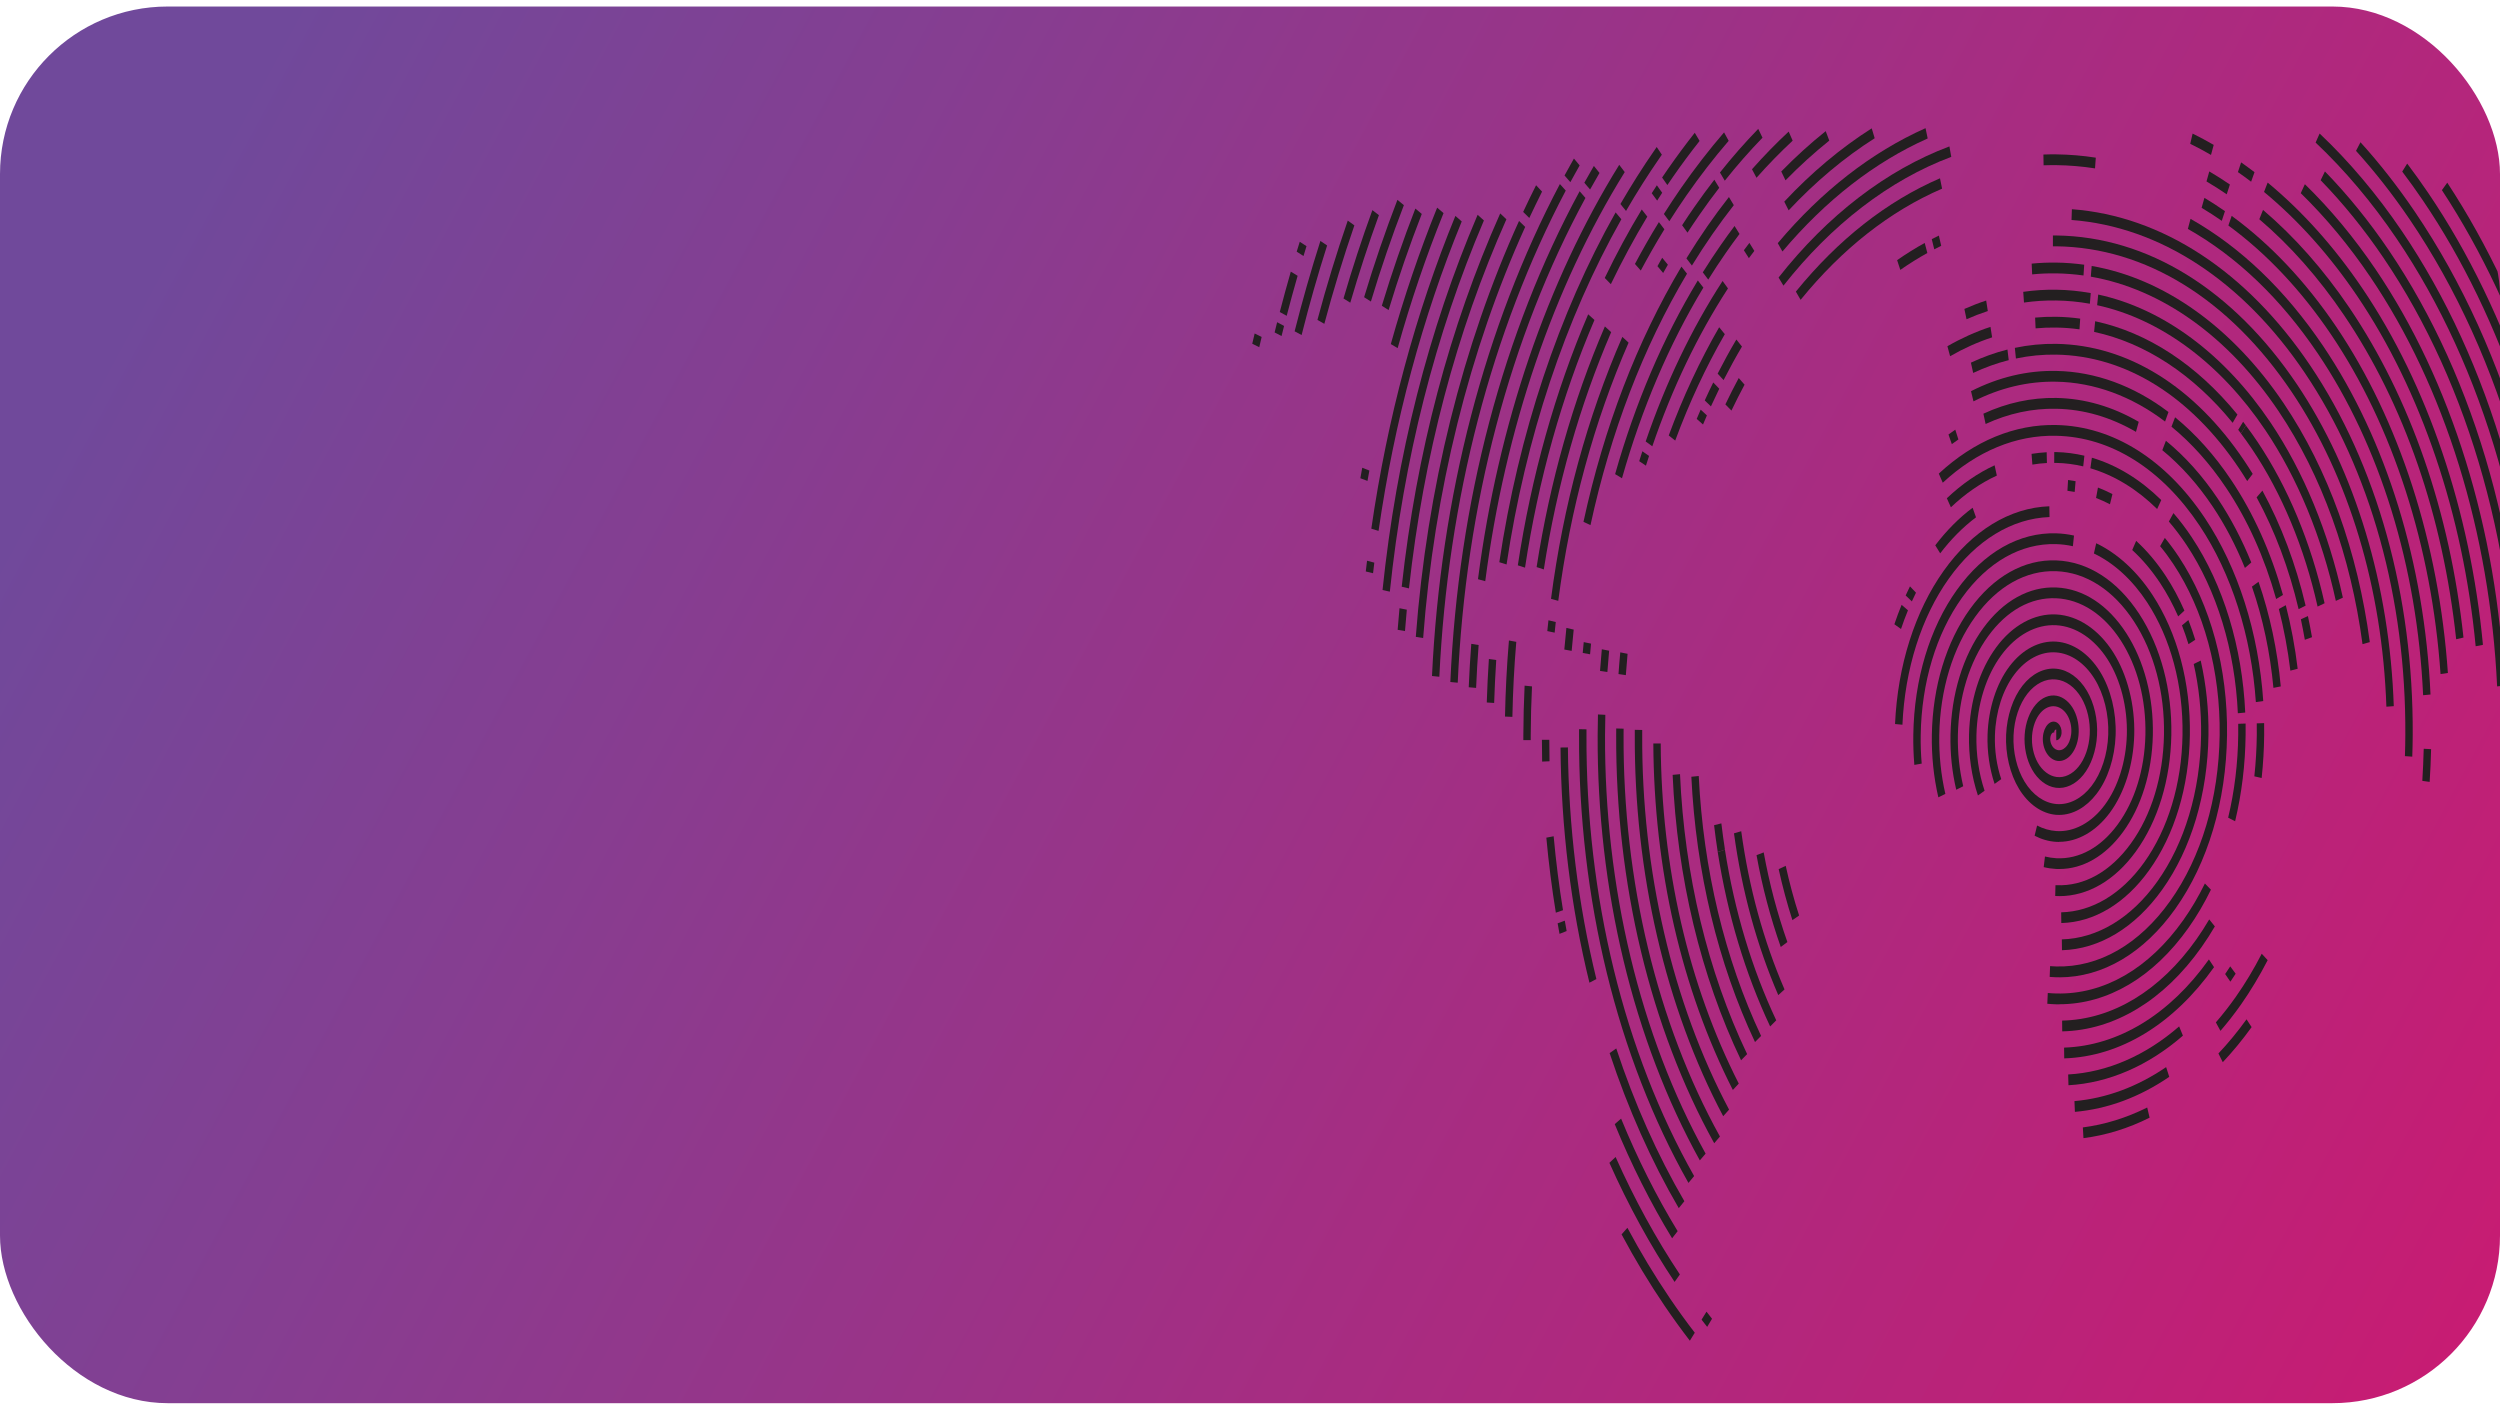 <svg width="358" height="201" viewBox="0 0 358 201" fill="none" xmlns="http://www.w3.org/2000/svg">
<rect y="0.934" width="358" height="200" rx="24" fill="url(#paint0_linear_2320_1569)"/>
<g clip-path="url(#clip0_2320_1569)">
<path d="M318.869 27.827C317.923 27.176 316.944 26.556 315.971 25.982L316.37 24.548C317.359 25.129 318.354 25.765 319.321 26.424L318.869 27.819V27.827Z" fill="#231F20"/>
<path d="M351.723 91.54C349.83 73.91 344.278 57.869 335.674 45.147C332.063 39.805 327.979 35.177 323.533 31.393L324.065 30.06C328.591 33.913 332.749 38.619 336.429 44.061C345.188 57.016 350.841 73.351 352.771 91.299L351.723 91.54Z" fill="#231F20"/>
<path d="M248.147 156.089C240.782 141.615 236.846 124.458 236.756 106.464H237.814C237.899 124.117 241.765 140.964 248.992 155.167L248.141 156.089H248.147Z" fill="#231F20"/>
<path d="M247.939 58.792L247.073 57.908C247.684 56.629 248.328 55.357 248.987 54.132L249.822 55.086C249.173 56.288 248.546 57.536 247.945 58.792H247.939Z" fill="#231F20"/>
<path d="M257.846 42.937L257.166 41.759C263.244 34.285 270.189 28.827 277.805 25.532L278.108 27.013C270.631 30.246 263.813 35.603 257.846 42.937Z" fill="#231F20"/>
<path d="M300.002 24.113C298.167 23.827 296.3 23.672 294.455 23.648C293.849 23.648 293.243 23.648 292.642 23.672L292.615 22.129C293.232 22.105 293.849 22.098 294.466 22.105C296.348 22.129 298.252 22.284 300.119 22.578L300.007 24.113H300.002Z" fill="#231F20"/>
<path d="M318.157 31.626C317.21 30.967 316.237 30.331 315.269 29.758L315.673 28.331C316.657 28.92 317.652 29.564 318.614 30.238L318.157 31.634V31.626Z" fill="#231F20"/>
<path d="M349.485 96.525C348.219 78.259 342.651 60.986 333.797 47.884C329.511 41.542 324.565 36.293 319.104 32.293L319.577 30.913C325.145 34.983 330.181 40.333 334.552 46.798C343.571 60.149 349.251 77.755 350.538 96.37L349.485 96.525Z" fill="#231F20"/>
<path d="M249.322 151.833C243.552 139.762 240.164 125.629 239.521 110.96L240.579 110.86C241.207 125.241 244.53 139.103 250.189 150.949L249.322 151.833Z" fill="#231F20"/>
<path d="M346.99 99.556C346.155 81.166 340.8 63.785 331.914 50.628C326.618 42.782 320.353 36.774 313.302 32.781L313.684 31.339C320.874 35.409 327.261 41.534 332.669 49.543C341.731 62.971 347.192 80.693 348.049 99.455L346.99 99.556Z" fill="#231F20"/>
<path d="M347.926 111.968L346.874 111.821C346.969 110.301 347.038 108.751 347.076 107.223L348.134 107.278C348.097 108.836 348.028 110.41 347.926 111.96V111.968Z" fill="#231F20"/>
<path d="M251.316 149.22C246.009 137.963 242.861 124.83 242.201 111.232L243.26 111.123C243.903 124.45 246.993 137.32 252.188 148.344L251.316 149.22Z" fill="#231F20"/>
<path d="M272.125 38.65L271.668 37.255C272.955 36.355 274.284 35.526 275.619 34.789L275.996 36.231C274.688 36.952 273.391 37.766 272.125 38.65Z" fill="#231F20"/>
<path d="M276.986 35.704L276.629 34.246C276.964 34.068 277.305 33.898 277.645 33.735L277.98 35.2C277.645 35.363 277.315 35.526 276.986 35.704Z" fill="#231F20"/>
<path d="M345.443 108.355L344.385 108.278C344.422 107.262 344.438 106.239 344.443 105.247C344.555 85.733 339.439 67.312 330.032 53.373C321.161 40.224 309.303 32.456 296.641 31.502L296.694 29.959C309.622 30.928 321.725 38.859 330.787 52.287C340.391 66.521 345.613 85.337 345.501 105.254C345.496 106.27 345.475 107.317 345.438 108.355H345.443Z" fill="#231F20"/>
<path d="M253.486 146.988C249.912 139.39 247.386 130.994 245.977 122.016L247.009 121.675C248.386 130.459 250.859 138.677 254.358 146.112L253.486 146.988Z" fill="#231F20"/>
<path d="M245.982 122.016C245.786 120.752 245.605 119.457 245.456 118.17L246.498 117.907C246.647 119.163 246.823 120.426 247.014 121.667L245.982 122.008V122.016Z" fill="#231F20"/>
<path d="M341.731 101.207C341.157 84.252 336.333 68.235 328.154 56.102C319.21 42.829 307.239 35.433 294.45 35.27H293.976V33.719H294.46C307.532 33.89 319.768 41.449 328.91 55.016C337.269 67.421 342.199 83.794 342.789 101.122L341.731 101.2V101.207Z" fill="#231F20"/>
<path d="M254.65 142.506C251.571 135.382 249.439 127.582 248.306 119.333L249.343 119.031C250.449 127.094 252.534 134.715 255.544 141.685L254.645 142.506H254.65Z" fill="#231F20"/>
<path d="M298.358 39.449C297.066 39.27 295.753 39.169 294.45 39.146C293.306 39.131 292.147 39.177 291.004 39.294L290.935 37.751C292.105 37.635 293.29 37.588 294.46 37.603C295.79 37.619 297.135 37.727 298.459 37.906L298.358 39.441V39.449Z" fill="#231F20"/>
<path d="M338.312 92.245C336.631 79.6 332.467 68.056 326.272 58.854C319.114 48.217 309.568 41.387 299.401 39.619L299.528 38.084C309.935 39.898 319.704 46.883 327.032 57.768C333.377 67.188 337.636 79.011 339.354 91.95L338.312 92.245Z" fill="#231F20"/>
<path d="M255.007 135.614C253.528 131.428 252.358 127.009 251.534 122.458L252.561 122.062C253.369 126.497 254.507 130.815 255.953 134.901L255.012 135.606L255.007 135.614Z" fill="#231F20"/>
<path d="M281.607 45.721L281.299 44.24C282.32 43.79 283.373 43.379 284.42 43.038L284.654 44.542C283.633 44.876 282.607 45.271 281.607 45.713V45.721Z" fill="#231F20"/>
<path d="M299.273 43.496C297.678 43.209 296.056 43.054 294.45 43.031C292.913 43.007 291.36 43.108 289.834 43.325L289.727 41.79C291.291 41.565 292.881 41.464 294.455 41.488C296.103 41.511 297.763 41.674 299.395 41.968L299.268 43.503L299.273 43.496Z" fill="#231F20"/>
<path d="M334.493 86.05C332.499 76.91 329.005 68.452 324.395 61.59C317.965 52.031 309.414 45.682 300.31 43.705L300.464 42.178C309.792 44.201 318.556 50.713 325.145 60.513C329.872 67.545 333.451 76.212 335.499 85.585L334.488 86.05H334.493Z" fill="#231F20"/>
<path d="M256.671 131.761C255.911 129.397 255.251 126.939 254.704 124.458L255.714 123.985C256.246 126.404 256.889 128.8 257.634 131.102L256.677 131.761H256.671Z" fill="#231F20"/>
<path d="M279.256 51.016L278.868 49.581C280.868 48.426 282.942 47.496 285.037 46.806L285.271 48.31C283.229 48.977 281.208 49.884 279.256 51.008V51.016Z" fill="#231F20"/>
<path d="M297.789 47.163C296.683 47.008 295.561 46.922 294.45 46.907C293.466 46.891 292.477 46.93 291.498 47.023L291.429 45.48C292.434 45.387 293.45 45.348 294.455 45.364C295.593 45.379 296.747 45.472 297.885 45.627L297.784 47.163H297.789Z" fill="#231F20"/>
<path d="M319.72 60.552C314.067 53.613 307.202 49.109 299.874 47.527L300.028 46C307.553 47.62 314.594 52.241 320.401 59.366L319.72 60.544V60.552Z" fill="#231F20"/>
<path d="M320.901 62.063C320.773 61.893 320.64 61.722 320.513 61.552L321.215 60.397C321.348 60.567 321.481 60.745 321.614 60.924L320.901 62.063Z" fill="#231F20"/>
<path d="M331.877 86.857C330 78.445 326.761 70.661 322.512 64.335C321.991 63.56 321.449 62.8 320.901 62.071L321.613 60.932C322.177 61.684 322.736 62.467 323.267 63.258C327.628 69.754 330.952 77.747 332.882 86.384L331.877 86.865V86.857Z" fill="#231F20"/>
<path d="M318.3 152.104L317.678 150.856C319.087 149.368 320.438 147.724 321.704 145.964L322.432 147.081C321.135 148.887 319.742 150.577 318.295 152.112L318.3 152.104Z" fill="#231F20"/>
<path d="M298.353 162.982L298.263 161.447C301.395 161.043 304.495 160.082 307.479 158.594L307.824 160.051C304.761 161.586 301.576 162.571 298.358 162.982H298.353Z" fill="#231F20"/>
<path d="M282.559 53.404L282.234 51.931C283.941 51.132 285.702 50.496 287.467 50.054L287.648 51.574C285.93 52.008 284.223 52.621 282.559 53.404Z" fill="#231F20"/>
<path d="M321.794 68.886C321.417 68.266 321.023 67.653 320.635 67.072C313.7 56.73 304.399 50.946 294.45 50.783C292.53 50.752 290.583 50.938 288.68 51.341L288.525 49.814C290.482 49.403 292.477 49.209 294.46 49.24C304.692 49.411 314.259 55.357 321.39 65.994C321.794 66.591 322.193 67.219 322.587 67.862L321.794 68.894V68.886Z" fill="#231F20"/>
<path d="M329.16 87.229C327.793 81.422 325.767 76.034 323.145 71.219L323.975 70.258C326.671 75.212 328.755 80.748 330.165 86.725L329.165 87.229H329.16Z" fill="#231F20"/>
<path d="M330.053 91.625C329.883 90.64 329.691 89.648 329.484 88.679L330.494 88.221C330.707 89.214 330.904 90.229 331.079 91.245L330.053 91.617V91.625Z" fill="#231F20"/>
<path d="M317.965 147.615L317.311 146.406C318.306 145.259 319.268 144.026 320.178 142.731C321.512 140.832 322.757 138.762 323.879 136.575L324.73 137.498C323.576 139.739 322.294 141.871 320.922 143.832C319.991 145.158 318.997 146.429 317.971 147.615H317.965Z" fill="#231F20"/>
<path d="M297.125 159.221L297.061 157.679C301.624 157.275 306.037 155.64 310.191 152.81L310.637 154.205C306.367 157.12 301.82 158.803 297.125 159.221Z" fill="#231F20"/>
<path d="M310.036 60.365C305.25 56.722 299.858 54.752 294.45 54.66C290.413 54.582 286.425 55.535 282.601 57.474L282.25 56.016C286.191 54.016 290.286 53.031 294.46 53.117C300.034 53.218 305.591 55.249 310.526 59.001L310.036 60.373V60.365Z" fill="#231F20"/>
<path d="M325.947 85.779C324.272 79.81 321.853 74.437 318.752 69.816C316.45 66.382 313.828 63.451 310.956 61.102L311.472 59.753C314.434 62.172 317.136 65.196 319.507 68.739C322.698 73.507 325.192 79.042 326.921 85.198L325.942 85.779H325.947Z" fill="#231F20"/>
<path d="M327.979 96.028C327.618 93.028 327.059 90.059 326.331 87.206L327.325 86.663C328.08 89.609 328.654 92.671 329.027 95.765L327.984 96.036L327.979 96.028Z" fill="#231F20"/>
<path d="M319.39 140.576L318.641 139.483C318.885 139.119 319.13 138.754 319.369 138.382L320.146 139.436C319.901 139.816 319.651 140.196 319.396 140.568L319.39 140.576Z" fill="#231F20"/>
<path d="M296.205 155.407L296.162 153.864C301.746 153.546 307.245 151.166 312.052 146.98L312.594 148.305C307.633 152.624 301.964 155.081 296.199 155.407H296.205Z" fill="#231F20"/>
<path d="M279.501 63.599L279.022 62.219C279.342 61.978 279.666 61.753 279.996 61.529L280.442 62.932C280.129 63.149 279.815 63.366 279.501 63.599Z" fill="#231F20"/>
<path d="M305.867 61.839C302.219 59.722 298.38 58.606 294.45 58.536C291.02 58.466 287.616 59.203 284.34 60.715L284.021 59.242C287.403 57.675 290.913 56.923 294.466 56.986C298.528 57.063 302.496 58.21 306.266 60.404L305.872 61.839H305.867Z" fill="#231F20"/>
<path d="M321.47 81.329C320.188 78.151 318.641 75.197 316.87 72.553C314.737 69.367 312.307 66.645 309.643 64.467L310.159 63.118C312.913 65.366 315.429 68.18 317.63 71.475C319.454 74.212 321.055 77.259 322.384 80.546L321.47 81.329Z" fill="#231F20"/>
<path d="M325.554 98.502C325.086 93.447 324.049 88.57 322.475 84.004L323.422 83.306C325.049 88.028 326.123 93.067 326.607 98.292L325.559 98.502H325.554Z" fill="#231F20"/>
<path d="M295.598 151.562L295.577 150.019C303.341 149.763 310.707 145.274 316.317 137.39L317.051 138.498C311.249 146.654 303.634 151.298 295.604 151.562H295.598Z" fill="#231F20"/>
<path d="M323.039 100.541C322.401 91.09 319.545 82.12 314.993 75.29C309.563 67.142 302.267 62.567 294.45 62.405C288.69 62.273 283.075 64.614 278.204 69.126L277.635 67.824C282.681 63.141 288.51 60.73 294.466 60.862C302.565 61.032 310.127 65.769 315.753 74.212C320.475 81.298 323.438 90.594 324.097 100.386L323.044 100.541H323.039Z" fill="#231F20"/>
<path d="M323.868 111.41L322.821 111.17C323.033 109.216 323.15 107.223 323.172 105.239C323.177 104.688 323.172 104.138 323.166 103.587L324.224 103.549C324.235 104.122 324.235 104.688 324.23 105.262C324.209 107.316 324.086 109.386 323.868 111.41Z" fill="#231F20"/>
<path d="M295.311 147.693L295.295 146.15C302.506 145.995 309.34 141.855 314.53 134.506C315.168 133.606 315.785 132.645 316.359 131.66L317.168 132.661C316.567 133.684 315.929 134.684 315.269 135.614C309.882 143.243 302.793 147.53 295.311 147.693Z" fill="#231F20"/>
<path d="M279.368 72.646L278.788 71.351C280.91 69.336 283.213 67.746 285.627 66.63L285.946 68.103C283.622 69.173 281.41 70.7 279.368 72.646Z" fill="#231F20"/>
<path d="M291.035 66.529L290.918 64.994C291.631 64.878 292.36 64.8 293.083 64.761L293.12 66.304C292.429 66.335 291.727 66.413 291.041 66.529H291.035Z" fill="#231F20"/>
<path d="M298.316 66.785C297.045 66.483 295.742 66.312 294.45 66.289H294.163L294.168 64.738H294.466C295.811 64.769 297.162 64.948 298.486 65.258L298.316 66.785Z" fill="#231F20"/>
<path d="M308.898 72.886C305.995 70.033 302.777 68.072 299.342 67.056L299.555 65.544C303.128 66.599 306.473 68.645 309.494 71.607L308.904 72.886H308.898Z" fill="#231F20"/>
<path d="M320.46 102.138C320.055 93.113 317.444 84.554 313.11 78.034C312.318 76.848 311.467 75.716 310.579 74.685L311.238 73.476C312.164 74.546 313.052 75.716 313.871 76.957C318.38 83.74 321.092 92.648 321.518 102.037L320.46 102.138Z" fill="#231F20"/>
<path d="M320.071 117.604L319.072 117.093C319.986 113.271 320.47 109.286 320.513 105.231C320.518 104.704 320.513 104.177 320.513 103.649L321.571 103.611C321.582 104.161 321.582 104.704 321.571 105.254C321.523 109.472 321.018 113.619 320.071 117.597V117.604Z" fill="#231F20"/>
<path d="M294.891 143.817C294.742 143.817 294.593 143.817 294.45 143.817C294.024 143.809 293.599 143.778 293.173 143.739L293.242 142.196C293.652 142.235 294.056 142.258 294.466 142.266C301.278 142.444 307.739 138.7 312.653 131.753C313.786 130.149 314.828 128.389 315.742 126.512L316.604 127.404C315.652 129.358 314.573 131.195 313.392 132.862C308.377 139.94 301.826 143.809 294.891 143.809V143.817Z" fill="#231F20"/>
<path d="M272.226 90.074L271.274 89.392C271.593 88.446 271.939 87.508 272.311 86.609L273.221 87.4C272.864 88.26 272.529 89.16 272.226 90.067V90.074Z" fill="#231F20"/>
<path d="M273.774 86.12L272.891 85.268C273.088 84.826 273.295 84.391 273.508 83.965L274.369 84.872C274.167 85.283 273.97 85.702 273.779 86.12H273.774Z" fill="#231F20"/>
<path d="M277.836 79.236L277.129 78.088C278.746 75.964 280.543 74.158 282.479 72.708L282.963 74.08C281.112 75.468 279.389 77.205 277.836 79.236Z" fill="#231F20"/>
<path d="M297.093 70.444C296.747 70.382 296.407 70.328 296.056 70.281L296.146 68.739C296.508 68.785 296.869 68.839 297.226 68.909L297.093 70.444Z" fill="#231F20"/>
<path d="M302.145 72.212C301.491 71.871 300.826 71.568 300.156 71.312L300.427 69.816C301.124 70.088 301.82 70.398 302.501 70.754L302.145 72.212Z" fill="#231F20"/>
<path d="M294.891 139.948C294.742 139.948 294.593 139.948 294.444 139.948C294.131 139.94 293.822 139.925 293.514 139.894L293.572 138.351C293.87 138.374 294.162 138.39 294.46 138.397C300.56 138.553 306.356 135.227 310.77 129.024C315.227 122.752 317.742 114.31 317.854 105.239C317.965 96.083 315.61 87.392 311.228 80.779C310.632 79.879 309.994 79.011 309.329 78.213L310.004 77.026C310.696 77.864 311.361 78.763 311.988 79.709C316.567 86.624 319.029 95.703 318.912 105.27C318.795 114.751 316.168 123.582 311.504 130.141C306.995 136.483 301.108 139.956 294.886 139.956L294.891 139.948Z" fill="#231F20"/>
<path d="M272.428 103.781L271.37 103.681C271.742 95.315 274.22 87.524 278.342 81.732C282.436 75.98 287.807 72.7 293.466 72.499L293.492 74.042C288.1 74.235 282.979 77.368 279.076 82.849C275.14 88.369 272.779 95.804 272.428 103.781Z" fill="#231F20"/>
<path d="M311.914 88.268C311.169 86.57 310.308 84.973 309.345 83.515C308.149 81.701 306.798 80.104 305.335 78.763L305.899 77.453C307.436 78.856 308.856 80.538 310.111 82.445C311.121 83.973 312.025 85.655 312.807 87.438L311.914 88.268Z" fill="#231F20"/>
<path d="M313.392 92.253C313.115 91.338 312.796 90.431 312.456 89.555L313.376 88.787C313.738 89.71 314.067 90.663 314.36 91.617L313.392 92.245V92.253Z" fill="#231F20"/>
<path d="M295.274 136.064L295.253 134.521C300.353 134.382 305.197 131.451 308.893 126.28C312.85 120.744 315.083 113.271 315.195 105.239C315.243 101.781 314.886 98.37 314.137 95.083L315.142 94.594C315.929 98.044 316.301 101.642 316.253 105.27C316.136 113.713 313.786 121.574 309.627 127.396C305.734 132.847 300.64 135.924 295.274 136.072V136.064Z" fill="#231F20"/>
<path d="M274.135 109.534C274.013 108.115 273.965 106.665 273.986 105.231C274.103 97.3 276.316 89.935 280.224 84.477C284.09 79.081 289.153 76.204 294.471 76.375C295.311 76.398 296.162 76.507 296.997 76.693L296.837 78.22C296.045 78.042 295.242 77.941 294.444 77.918C289.408 77.763 284.617 80.484 280.958 85.593C277.257 90.764 275.156 97.749 275.045 105.27C275.023 106.626 275.071 107.999 275.188 109.348L274.135 109.534Z" fill="#231F20"/>
<path d="M295.178 132.188L295.162 130.645C299.587 130.544 303.799 128.017 307.016 123.535C310.467 118.729 312.43 112.232 312.536 105.231C312.648 98.145 310.845 91.408 307.468 86.252C305.373 83.058 302.74 80.639 299.847 79.259L300.177 77.794C303.23 79.251 306.016 81.81 308.228 85.182C311.802 90.633 313.706 97.765 313.589 105.262C313.472 112.674 311.398 119.558 307.739 124.644C304.325 129.397 299.863 132.071 295.168 132.18L295.178 132.188Z" fill="#231F20"/>
<path d="M294.891 128.319C294.742 128.319 294.593 128.319 294.444 128.311H294.306L294.343 126.76H294.471C298.449 126.939 302.235 124.807 305.139 120.791C308.09 116.721 309.771 111.193 309.882 105.231C309.994 99.184 308.468 93.416 305.591 88.997C302.671 84.516 298.715 81.957 294.444 81.794C290.116 81.639 285.994 83.957 282.835 88.338C279.634 92.78 277.81 98.788 277.704 105.27C277.656 108.13 277.948 110.968 278.576 113.689L277.571 114.178C276.901 111.286 276.592 108.27 276.64 105.231C276.757 98.339 278.693 91.943 282.102 87.213C285.462 82.554 289.855 80.065 294.466 80.251C299.018 80.422 303.235 83.151 306.351 87.934C309.425 92.656 311.052 98.812 310.935 105.277C310.818 111.65 309.015 117.566 305.862 121.923C302.863 126.07 298.975 128.327 294.886 128.327L294.891 128.319Z" fill="#231F20"/>
<path d="M294.891 124.442C294.742 124.442 294.588 124.442 294.439 124.435C293.843 124.404 293.243 124.318 292.658 124.171L292.838 122.652C293.381 122.783 293.934 122.869 294.476 122.9C297.741 123.062 300.858 121.341 303.261 118.054C305.708 114.713 307.117 110.154 307.223 105.231C307.335 100.215 306.085 95.424 303.708 91.733C301.289 87.981 297.997 85.834 294.444 85.671C290.823 85.508 287.372 87.431 284.718 91.082C282.022 94.788 280.474 99.827 280.368 105.278C280.32 107.766 280.575 110.224 281.134 112.588L280.134 113.092C279.533 110.557 279.256 107.913 279.31 105.231C279.427 99.378 281.091 93.951 283.995 89.958C286.856 86.027 290.584 83.957 294.482 84.128C298.321 84.299 301.873 86.624 304.485 90.671C307.053 94.656 308.404 99.843 308.287 105.27C308.17 110.611 306.644 115.55 303.99 119.171C301.491 122.582 298.279 124.442 294.896 124.442H294.891Z" fill="#231F20"/>
<path d="M294.87 120.566C294.726 120.566 294.577 120.566 294.434 120.551C293.381 120.489 292.344 120.194 291.355 119.675L291.711 118.217C292.599 118.682 293.535 118.946 294.482 119.008C296.986 119.171 299.512 117.814 301.384 115.294C303.299 112.72 304.458 109.046 304.564 105.208C304.671 101.285 303.671 97.37 301.826 94.455C299.938 91.478 297.247 89.687 294.439 89.532C291.573 89.377 288.712 90.935 286.595 93.811C284.399 96.788 283.133 100.859 283.027 105.262C282.963 107.999 283.362 110.759 284.192 113.232L283.24 113.914C282.336 111.209 281.894 108.2 281.963 105.208C282.08 100.386 283.468 95.936 285.872 92.679C288.196 89.532 291.328 87.818 294.476 87.989C297.561 88.159 300.523 90.129 302.602 93.4C304.639 96.61 305.74 100.936 305.623 105.262C305.506 109.503 304.224 113.573 302.102 116.418C300.135 119.062 297.518 120.551 294.87 120.551V120.566Z" fill="#231F20"/>
<path d="M294.87 116.697C294.721 116.697 294.572 116.697 294.423 116.682C292.386 116.511 290.456 115.155 289.121 112.961C287.829 110.829 287.154 108.006 287.276 105.208C287.393 102.494 288.254 99.928 289.637 98.168C290.977 96.463 292.743 95.587 294.487 95.765C296.173 95.935 297.763 97.091 298.848 98.928C299.895 100.703 300.422 103.029 300.294 105.316C300.172 107.518 299.454 109.588 298.316 110.984C297.226 112.325 295.795 112.992 294.402 112.805C293.067 112.627 291.817 111.674 290.988 110.193C290.19 108.782 289.807 106.944 289.935 105.169C290.057 103.471 290.642 101.913 291.536 100.874C292.381 99.889 293.471 99.44 294.519 99.633C295.508 99.82 296.407 100.572 296.992 101.696C297.539 102.758 297.773 104.099 297.635 105.363C297.508 106.549 297.056 107.611 296.401 108.27C295.79 108.883 295.04 109.115 294.343 108.898C293.7 108.696 293.142 108.131 292.822 107.34C292.525 106.611 292.45 105.758 292.62 104.998C292.775 104.301 293.115 103.75 293.551 103.487C293.955 103.246 294.397 103.293 294.737 103.611C295.072 103.921 295.258 104.456 295.216 104.983C295.168 105.564 294.838 106.006 294.455 106.006V104.463C294.29 104.463 294.179 104.634 294.163 104.805C294.157 104.874 294.168 104.921 294.179 104.929C294.131 104.882 294.046 104.867 293.95 104.929C293.806 105.014 293.689 105.215 293.631 105.471C293.556 105.812 293.594 106.208 293.737 106.557C293.907 106.975 294.21 107.278 294.567 107.386C294.982 107.518 295.428 107.371 295.801 106.999C296.221 106.58 296.508 105.89 296.593 105.115C296.689 104.254 296.524 103.347 296.151 102.618C295.742 101.82 295.099 101.293 294.391 101.161C293.625 101.021 292.828 101.355 292.2 102.076C291.53 102.851 291.089 104.037 290.993 105.324C290.892 106.696 291.19 108.107 291.807 109.208C292.461 110.371 293.445 111.123 294.503 111.263C295.62 111.418 296.763 110.875 297.641 109.797C298.566 108.665 299.151 106.983 299.247 105.184C299.348 103.301 298.911 101.386 298.05 99.928C297.146 98.401 295.827 97.439 294.418 97.3C292.95 97.145 291.466 97.889 290.339 99.323C289.169 100.82 288.435 102.998 288.34 105.301C288.233 107.689 288.813 110.107 289.919 111.937C291.068 113.829 292.732 114.992 294.487 115.139C296.3 115.286 298.13 114.348 299.507 112.557C300.927 110.704 301.799 108.03 301.9 105.208C302.007 102.308 301.289 99.385 299.933 97.199C298.539 94.951 296.529 93.571 294.423 93.424C292.253 93.261 290.084 94.416 288.462 96.571C286.792 98.781 285.776 101.959 285.675 105.285C285.606 107.441 285.92 109.619 286.579 111.573L285.627 112.255C284.894 110.069 284.543 107.634 284.617 105.215C284.734 101.486 285.877 97.912 287.749 95.431C289.579 93.005 292.025 91.71 294.476 91.881C296.859 92.051 299.135 93.61 300.72 96.168C302.262 98.657 303.075 101.983 302.958 105.293C302.841 108.518 301.842 111.581 300.209 113.705C298.736 115.627 296.811 116.697 294.865 116.697H294.87Z" fill="#231F20"/>
<path d="M246.764 159.842C238.5 144.282 234.006 124.892 234.102 105.239V104.51L235.166 104.533V105.247C235.065 124.551 239.484 143.607 247.604 158.896L246.764 159.842Z" fill="#231F20"/>
<path d="M243.871 60.792L242.967 59.986C243.153 59.544 243.345 59.102 243.536 58.66L244.429 59.489C244.243 59.924 244.052 60.358 243.871 60.792Z" fill="#231F20"/>
<path d="M245.004 58.195L244.121 57.342C244.515 56.474 244.924 55.605 245.339 54.768L246.2 55.667C245.796 56.497 245.392 57.35 245.004 58.195Z" fill="#231F20"/>
<path d="M246.817 54.427L245.966 53.504C246.817 51.837 247.716 50.194 248.647 48.62L249.45 49.628C248.535 51.178 247.652 52.791 246.817 54.427Z" fill="#231F20"/>
<path d="M255.39 40.906L254.693 39.743C261.697 30.835 270.157 24.338 279.155 20.966L279.421 22.462C270.583 25.773 262.271 32.153 255.39 40.906Z" fill="#231F20"/>
<path d="M316.609 22.183C315.636 21.617 314.636 21.082 313.642 20.594L313.982 19.128C314.993 19.625 316.014 20.175 317.003 20.749L316.615 22.183H316.609Z" fill="#231F20"/>
<path d="M322.358 26.021C321.736 25.548 321.103 25.083 320.47 24.648L320.928 23.253C321.571 23.703 322.214 24.175 322.847 24.656L322.358 26.028V26.021Z" fill="#231F20"/>
<path d="M354.515 92.547C352.734 73.747 346.714 55.939 337.556 42.402C333.6 36.557 329.112 31.541 324.208 27.486L324.73 26.145C329.718 30.269 334.286 35.371 338.306 41.317C347.623 55.086 353.749 73.204 355.557 92.338L354.51 92.547H354.515Z" fill="#231F20"/>
<path d="M245.477 163.718C236.325 147.205 231.342 126.435 231.438 105.239C231.438 104.929 231.438 104.626 231.443 104.316L232.501 104.347C232.501 104.65 232.496 104.952 232.496 105.254C232.4 126.094 237.298 146.515 246.296 162.749L245.472 163.718H245.477Z" fill="#231F20"/>
<path d="M232.821 96.68L231.768 96.525C231.837 95.501 231.927 94.455 232.023 93.416L233.07 93.625C232.975 94.648 232.89 95.672 232.821 96.68Z" fill="#231F20"/>
<path d="M239.893 63.095L238.963 62.358C240.994 56.854 243.424 51.644 246.184 46.86L246.993 47.853C244.281 52.551 241.893 57.675 239.893 63.087V63.095Z" fill="#231F20"/>
<path d="M255.246 36.014L254.576 34.82C260.867 27.354 267.983 21.811 275.736 18.353L276.045 19.826C268.424 23.23 261.426 28.68 255.246 36.014Z" fill="#231F20"/>
<path d="M357.589 98.292C356.547 76.243 350.101 55.419 339.434 39.666C336.408 35.192 333.052 31.153 329.468 27.664L330.058 26.377C333.706 29.928 337.115 34.029 340.189 38.573C351.032 54.59 357.589 75.763 358.647 98.184L357.589 98.292Z" fill="#231F20"/>
<path d="M243.419 166.176C233.884 148.972 228.683 127.334 228.784 105.246C228.784 104.27 228.805 103.285 228.827 102.308L229.885 102.362C229.858 103.324 229.848 104.285 229.842 105.246C229.747 126.977 234.857 148.274 244.243 165.199L243.419 166.168V166.176Z" fill="#231F20"/>
<path d="M230.177 96.23L229.125 96.075C229.199 95.044 229.284 94.005 229.38 92.974L230.427 93.183C230.332 94.199 230.252 95.214 230.177 96.238V96.23Z" fill="#231F20"/>
<path d="M235.698 66.684L234.735 66.041C234.884 65.568 235.033 65.095 235.187 64.622L236.144 65.289C235.99 65.754 235.847 66.219 235.698 66.684Z" fill="#231F20"/>
<path d="M236.607 63.908L235.66 63.218C238.537 54.799 242.244 47.069 246.674 40.239L247.445 41.301C243.084 48.023 239.441 55.629 236.612 63.908H236.607Z" fill="#231F20"/>
<path d="M250.439 36.968L249.721 35.836C249.981 35.479 250.247 35.13 250.513 34.782L251.22 35.929C250.96 36.27 250.699 36.619 250.439 36.968Z" fill="#231F20"/>
<path d="M256.134 30.122L255.507 28.874C259.394 24.718 263.611 21.183 268.03 18.377L268.456 19.795C264.106 22.555 259.963 26.029 256.134 30.122Z" fill="#231F20"/>
<path d="M361.45 106.185L360.392 106.161C360.392 105.859 360.397 105.549 360.397 105.246C360.509 79.523 353.734 55.256 341.316 36.921C338.556 32.843 335.525 29.106 332.318 25.811L332.93 24.548C336.19 27.897 339.269 31.696 342.077 35.836C354.691 54.466 361.577 79.12 361.466 105.254C361.466 105.564 361.466 105.874 361.46 106.185H361.45Z" fill="#231F20"/>
<path d="M241.787 169.393C231.587 151.368 226.019 128.582 226.12 105.247V104.417L227.184 104.44V105.262C227.077 128.241 232.555 150.67 242.6 168.416L241.781 169.401L241.787 169.393Z" fill="#231F20"/>
<path d="M227.699 93.695L226.646 93.501C226.689 92.982 226.737 92.47 226.79 91.95L227.838 92.168C227.79 92.671 227.742 93.183 227.699 93.695Z" fill="#231F20"/>
<path d="M232.262 68.483L231.284 67.894C234.161 57.73 238.144 48.403 243.127 40.162L243.924 41.185C239.021 49.302 235.102 58.482 232.268 68.491L232.262 68.483Z" fill="#231F20"/>
<path d="M244.621 40.038L243.839 38.999C244.658 37.689 245.509 36.394 246.376 35.146C247.03 34.2 247.705 33.27 248.386 32.362L249.099 33.502C248.428 34.386 247.764 35.309 247.12 36.239C246.269 37.464 245.429 38.735 244.626 40.03L244.621 40.038Z" fill="#231F20"/>
<path d="M255.682 25.819L255.076 24.555C257.118 22.47 259.256 20.524 261.441 18.779L261.952 20.136C259.804 21.857 257.692 23.772 255.682 25.827V25.819Z" fill="#231F20"/>
<path d="M363.051 103.13C362.785 77.166 355.733 52.683 343.199 34.177C339.689 28.998 335.786 24.369 331.595 20.416L332.17 19.121C336.424 23.137 340.386 27.835 343.949 33.091C356.68 51.876 363.838 76.74 364.109 103.107L363.051 103.13Z" fill="#231F20"/>
<path d="M240.399 173.006C236.463 166.253 233.134 158.78 230.497 150.802L231.448 150.135C234.044 157.997 237.325 165.362 241.202 172.014L240.393 173.014L240.399 173.006Z" fill="#231F20"/>
<path d="M227.604 140.715C224.945 129.877 223.557 118.542 223.466 107.045L224.525 107.03C224.615 118.364 225.987 129.52 228.603 140.204L227.604 140.723V140.715Z" fill="#231F20"/>
<path d="M225.062 93.206L224.009 93.013C224.099 91.981 224.195 90.95 224.307 89.919L225.354 90.159C225.248 91.175 225.147 92.191 225.062 93.206Z" fill="#231F20"/>
<path d="M227.763 75.197L226.753 74.731C229.688 61.187 234.405 48.891 240.782 38.177L241.579 39.193C235.299 49.744 230.651 61.862 227.758 75.197H227.763Z" fill="#231F20"/>
<path d="M242.281 38.03L241.494 36.999C242.457 35.433 243.467 33.882 244.493 32.401C245.488 30.967 246.53 29.556 247.583 28.215L248.28 29.378C247.243 30.703 246.222 32.091 245.238 33.502C244.222 34.96 243.228 36.487 242.281 38.03Z" fill="#231F20"/>
<path d="M251.534 25.462L250.885 24.238C252.571 22.33 254.342 20.516 256.14 18.842L256.709 20.144C254.938 21.795 253.193 23.578 251.534 25.455V25.462Z" fill="#231F20"/>
<path d="M366.725 108.627L365.667 108.565C365.694 107.448 365.715 106.332 365.715 105.239C365.827 77.445 358.498 51.233 345.076 31.432C342.683 27.905 340.093 24.594 337.381 21.602L338.019 20.369C340.774 23.408 343.401 26.765 345.826 30.347C359.445 50.442 366.885 77.042 366.773 105.246C366.773 106.355 366.752 107.487 366.72 108.627H366.725Z" fill="#231F20"/>
<path d="M239.447 177.324C236.368 172.269 233.602 166.773 231.23 160.974L232.14 160.183C234.48 165.897 237.202 171.324 240.239 176.301L239.447 177.324Z" fill="#231F20"/>
<path d="M223.323 133.73C223.232 133.226 223.142 132.722 223.052 132.219L224.078 131.839C224.163 132.335 224.253 132.831 224.344 133.327L223.323 133.73Z" fill="#231F20"/>
<path d="M222.796 130.699C222.222 127.164 221.765 123.551 221.435 119.954L222.482 119.752C222.807 123.295 223.254 126.861 223.823 130.342L222.791 130.699H222.796Z" fill="#231F20"/>
<path d="M220.834 109.061C220.813 108.022 220.802 106.983 220.802 105.937H221.86C221.86 106.96 221.871 107.991 221.892 109.014L220.834 109.061Z" fill="#231F20"/>
<path d="M222.621 90.594L221.573 90.369C221.626 89.857 221.68 89.338 221.738 88.826L222.786 89.074C222.733 89.578 222.674 90.09 222.626 90.594H222.621Z" fill="#231F20"/>
<path d="M223.147 86.043L222.105 85.756C223.86 72.359 227.295 59.738 232.321 48.24L233.214 49.07C228.263 60.397 224.87 72.84 223.142 86.043H223.147Z" fill="#231F20"/>
<path d="M238.165 39.092L237.346 38.115C237.57 37.712 237.798 37.309 238.027 36.913L238.841 37.906C238.612 38.301 238.388 38.697 238.165 39.092Z" fill="#231F20"/>
<path d="M241.648 33.316L240.877 32.254C241.441 31.386 242.026 30.51 242.616 29.665C243.547 28.323 244.52 26.998 245.493 25.734L246.195 26.889C245.233 28.137 244.275 29.44 243.361 30.765C242.781 31.603 242.207 32.456 241.648 33.316Z" fill="#231F20"/>
<path d="M246.987 25.873L246.296 24.703C248.046 22.501 249.891 20.4 251.779 18.454L252.39 19.718C250.529 21.64 248.71 23.71 246.987 25.881V25.873Z" fill="#231F20"/>
<path d="M367.821 91.447C365.827 67.886 358.419 45.604 346.959 28.703C345.996 27.285 345.002 25.897 343.997 24.571L344.709 23.424C345.73 24.773 346.741 26.184 347.714 27.618C359.339 44.759 366.858 67.359 368.874 91.26L367.821 91.447Z" fill="#231F20"/>
<path d="M244.467 190.008C244.196 189.667 243.93 189.326 243.664 188.977L244.371 187.829C244.632 188.17 244.898 188.512 245.163 188.845L244.467 190.008Z" fill="#231F20"/>
<path d="M239.803 183.573C236.325 178.355 233.182 172.618 230.465 166.517L231.353 165.679C234.033 171.696 237.128 177.355 240.558 182.503L239.798 183.581L239.803 183.573Z" fill="#231F20"/>
<path d="M218.143 105.983V105.247C218.154 102.898 218.212 100.525 218.324 98.184L219.382 98.292C219.27 100.603 219.212 102.944 219.201 105.254V105.983H218.143Z" fill="#231F20"/>
<path d="M221.073 81.546L220.042 81.205C221.951 68.963 225.243 57.365 229.821 46.744L230.72 47.566C226.205 58.04 222.956 69.475 221.073 81.546Z" fill="#231F20"/>
<path d="M234.958 38.743L234.124 37.797C235.214 35.75 236.368 33.727 237.554 31.804L238.341 32.835C237.171 34.735 236.038 36.727 234.958 38.743Z" fill="#231F20"/>
<path d="M239.048 31.688L238.266 30.642C239.064 29.378 239.893 28.13 240.728 26.92C242.675 24.114 244.749 21.439 246.886 18.958L247.546 20.167C245.435 22.61 243.393 25.253 241.473 28.021C240.649 29.207 239.83 30.448 239.043 31.688H239.048Z" fill="#231F20"/>
<path d="M370.506 91.547C368.565 67.545 361.168 44.705 349.681 27.23L350.447 26.16C362.093 43.875 369.586 67.033 371.559 91.369L370.506 91.547Z" fill="#231F20"/>
<path d="M241.989 191.993C240.755 190.388 239.542 188.713 238.378 187C236.192 183.782 234.118 180.34 232.209 176.766L233.044 175.82C234.926 179.34 236.974 182.736 239.128 185.914C240.276 187.605 241.473 189.264 242.691 190.845L241.983 192L241.989 191.993Z" fill="#231F20"/>
<path d="M216.574 102.657L215.516 102.611C215.585 98.982 215.777 95.315 216.08 91.718L217.133 91.912C216.83 95.463 216.644 99.075 216.574 102.657Z" fill="#231F20"/>
<path d="M218.388 81.29L217.351 80.957C219.292 68.188 222.685 56.094 227.428 45.007L228.327 45.821C223.647 56.761 220.297 68.692 218.382 81.29H218.388Z" fill="#231F20"/>
<path d="M230.667 40.689L229.8 39.805C231.433 36.409 233.214 33.107 235.097 29.998L235.894 31.021C234.044 34.091 232.284 37.347 230.672 40.697L230.667 40.689Z" fill="#231F20"/>
<path d="M237.304 28.727L236.527 27.672C236.772 27.292 237.016 26.912 237.261 26.532L238.027 27.602C237.782 27.974 237.543 28.347 237.304 28.727Z" fill="#231F20"/>
<path d="M238.766 26.501L238.011 25.424C238.287 25.005 238.569 24.594 238.856 24.191C240.09 22.416 241.382 20.671 242.69 19.012L243.382 20.183C242.09 21.819 240.813 23.532 239.595 25.292C239.314 25.695 239.037 26.098 238.761 26.509L238.766 26.501Z" fill="#231F20"/>
<path d="M373.091 90.361C371.065 66.63 364.173 44.705 353.149 26.959L353.936 25.92C365.103 43.906 372.091 66.126 374.144 90.175L373.091 90.369V90.361Z" fill="#231F20"/>
<path d="M213.963 100.665L212.905 100.595C212.969 98.533 213.07 96.432 213.208 94.369L214.261 94.517C214.128 96.556 214.027 98.626 213.963 100.665Z" fill="#231F20"/>
<path d="M215.739 80.833L214.702 80.507C217.441 62.203 223.206 44.876 231.358 30.416L232.177 31.401C224.126 45.674 218.441 62.769 215.739 80.833Z" fill="#231F20"/>
<path d="M232.853 30.215L232.044 29.215C233.602 26.532 235.256 23.912 236.974 21.439L237.24 21.051L237.979 22.152L237.713 22.532C236.022 24.974 234.384 27.556 232.847 30.207L232.853 30.215Z" fill="#231F20"/>
<path d="M373.383 72.77C370.347 56.784 365.172 42.147 357.999 29.262L358.823 28.285C366.087 41.333 371.331 56.164 374.404 72.359L373.383 72.77Z" fill="#231F20"/>
<path d="M211.379 98.509L210.321 98.416C210.406 96.346 210.528 94.253 210.687 92.198L211.74 92.369C211.586 94.4 211.464 96.463 211.379 98.509Z" fill="#231F20"/>
<path d="M212.687 83.228L211.645 82.942C214.527 60.815 221.525 40.294 231.874 23.602L232.661 24.641C222.44 41.123 215.532 61.381 212.687 83.228Z" fill="#231F20"/>
<path d="M208.746 97.765L207.688 97.664C208.832 71.909 215.234 47.612 226.205 27.385L227.035 28.347C216.202 48.326 209.879 72.328 208.746 97.773V97.765Z" fill="#231F20"/>
<path d="M227.7 27.137L226.875 26.168C227.322 25.362 227.779 24.563 228.242 23.765L229.05 24.765C228.593 25.548 228.141 26.339 227.7 27.137Z" fill="#231F20"/>
<path d="M206.119 96.912L205.061 96.804C206.284 71.111 212.618 46.752 223.376 26.354L224.216 27.292C213.586 47.449 207.326 71.522 206.114 96.904L206.119 96.912Z" fill="#231F20"/>
<path d="M224.87 26.083L224.041 25.129C224.482 24.315 224.929 23.501 225.386 22.703L226.205 23.687C225.753 24.478 225.312 25.277 224.876 26.083H224.87Z" fill="#231F20"/>
<path d="M203.795 91.369L202.742 91.199C204.338 70.002 209.448 49.403 217.526 31.642L218.409 32.494C210.427 50.054 205.369 70.413 203.795 91.369Z" fill="#231F20"/>
<path d="M218.994 31.215L218.116 30.347C218.712 29.068 219.334 27.781 219.967 26.525L220.823 27.439C220.201 28.688 219.584 29.959 218.994 31.215Z" fill="#231F20"/>
<path d="M201.195 90.369L200.142 90.191C200.222 89.159 200.312 88.128 200.408 87.097L201.456 87.306C201.36 88.322 201.275 89.346 201.195 90.369Z" fill="#231F20"/>
<path d="M201.769 84.26L200.722 84.019C202.828 64.831 207.571 46.853 214.83 30.564L215.718 31.401C208.544 47.504 203.849 65.289 201.764 84.26H201.769Z" fill="#231F20"/>
<path d="M199.025 84.725L197.978 84.492C199.977 65.304 204.561 47.224 211.597 30.758L212.496 31.572C205.54 47.86 201.004 65.746 199.025 84.725Z" fill="#231F20"/>
<path d="M196.622 82.089L195.579 81.833C195.638 81.322 195.696 80.81 195.76 80.298L196.802 80.569C196.739 81.073 196.68 81.585 196.622 82.089Z" fill="#231F20"/>
<path d="M197.409 76.026L196.372 75.708C198.664 59.877 202.716 44.806 208.411 30.92L209.321 31.711C203.684 45.449 199.674 60.358 197.409 76.026Z" fill="#231F20"/>
<path d="M195.829 68.87L194.803 68.483C194.893 67.979 194.984 67.475 195.074 66.979L196.095 67.382C196.005 67.878 195.914 68.374 195.824 68.87H195.829Z" fill="#231F20"/>
<path d="M200.142 49.853L199.164 49.271C201.041 42.557 203.274 35.983 205.8 29.734L206.715 30.517C204.216 36.696 202.003 43.201 200.142 49.853Z" fill="#231F20"/>
<path d="M198.845 44.403L197.877 43.782C199.313 39.045 200.929 34.363 202.679 29.866L203.599 30.634C201.865 35.084 200.264 39.72 198.845 44.41V44.403Z" fill="#231F20"/>
<path d="M196.308 43.178L195.34 42.557C196.765 37.821 198.371 33.13 200.11 28.618L201.036 29.378C199.313 33.843 197.723 38.487 196.313 43.178H196.308Z" fill="#231F20"/>
<path d="M193.362 43.348L192.389 42.743C193.638 38.456 195.026 34.2 196.526 30.091L197.462 30.812C195.978 34.882 194.601 39.1 193.362 43.34V43.348Z" fill="#231F20"/>
<path d="M189.645 46.372L188.656 45.813C189.942 40.991 191.405 36.208 193 31.587L193.947 32.277C192.367 36.859 190.921 41.596 189.645 46.372Z" fill="#231F20"/>
<path d="M186.385 47.977L185.39 47.442C186.491 43.077 187.735 38.72 189.081 34.502L190.043 35.153C188.709 39.332 187.48 43.651 186.39 47.977H186.385Z" fill="#231F20"/>
<path d="M183.524 48.124L182.524 47.604C182.646 47.116 182.763 46.628 182.886 46.139L183.88 46.674C183.758 47.155 183.635 47.643 183.518 48.124H183.524Z" fill="#231F20"/>
<path d="M184.252 45.224L183.263 44.682C183.763 42.751 184.295 40.805 184.843 38.898L185.821 39.495C185.279 41.387 184.747 43.317 184.252 45.232V45.224Z" fill="#231F20"/>
<path d="M186.656 36.658L185.688 36.037C185.832 35.565 185.975 35.092 186.124 34.619L187.092 35.254C186.948 35.727 186.805 36.193 186.661 36.665L186.656 36.658Z" fill="#231F20"/>
<path d="M180.328 49.721L179.323 49.225C179.434 48.736 179.551 48.24 179.668 47.752L180.668 48.256C180.551 48.744 180.439 49.233 180.328 49.713V49.721Z" fill="#231F20"/>
</g>
<defs>
<linearGradient id="paint0_linear_2320_1569" x1="-1.913" y1="81.606" x2="334.961" y2="262.643" gradientUnits="userSpaceOnUse">
<stop stop-color="#70499B"/>
<stop offset="0.57" stop-color="#A62D82"/>
<stop offset="1" stop-color="#CB1A71"/>
</linearGradient>
<clipPath id="clip0_2320_1569">
<rect x="179.323" y="18.346" width="178.677" height="173.647" rx="24" fill="white"/>
</clipPath>
</defs>
</svg>
